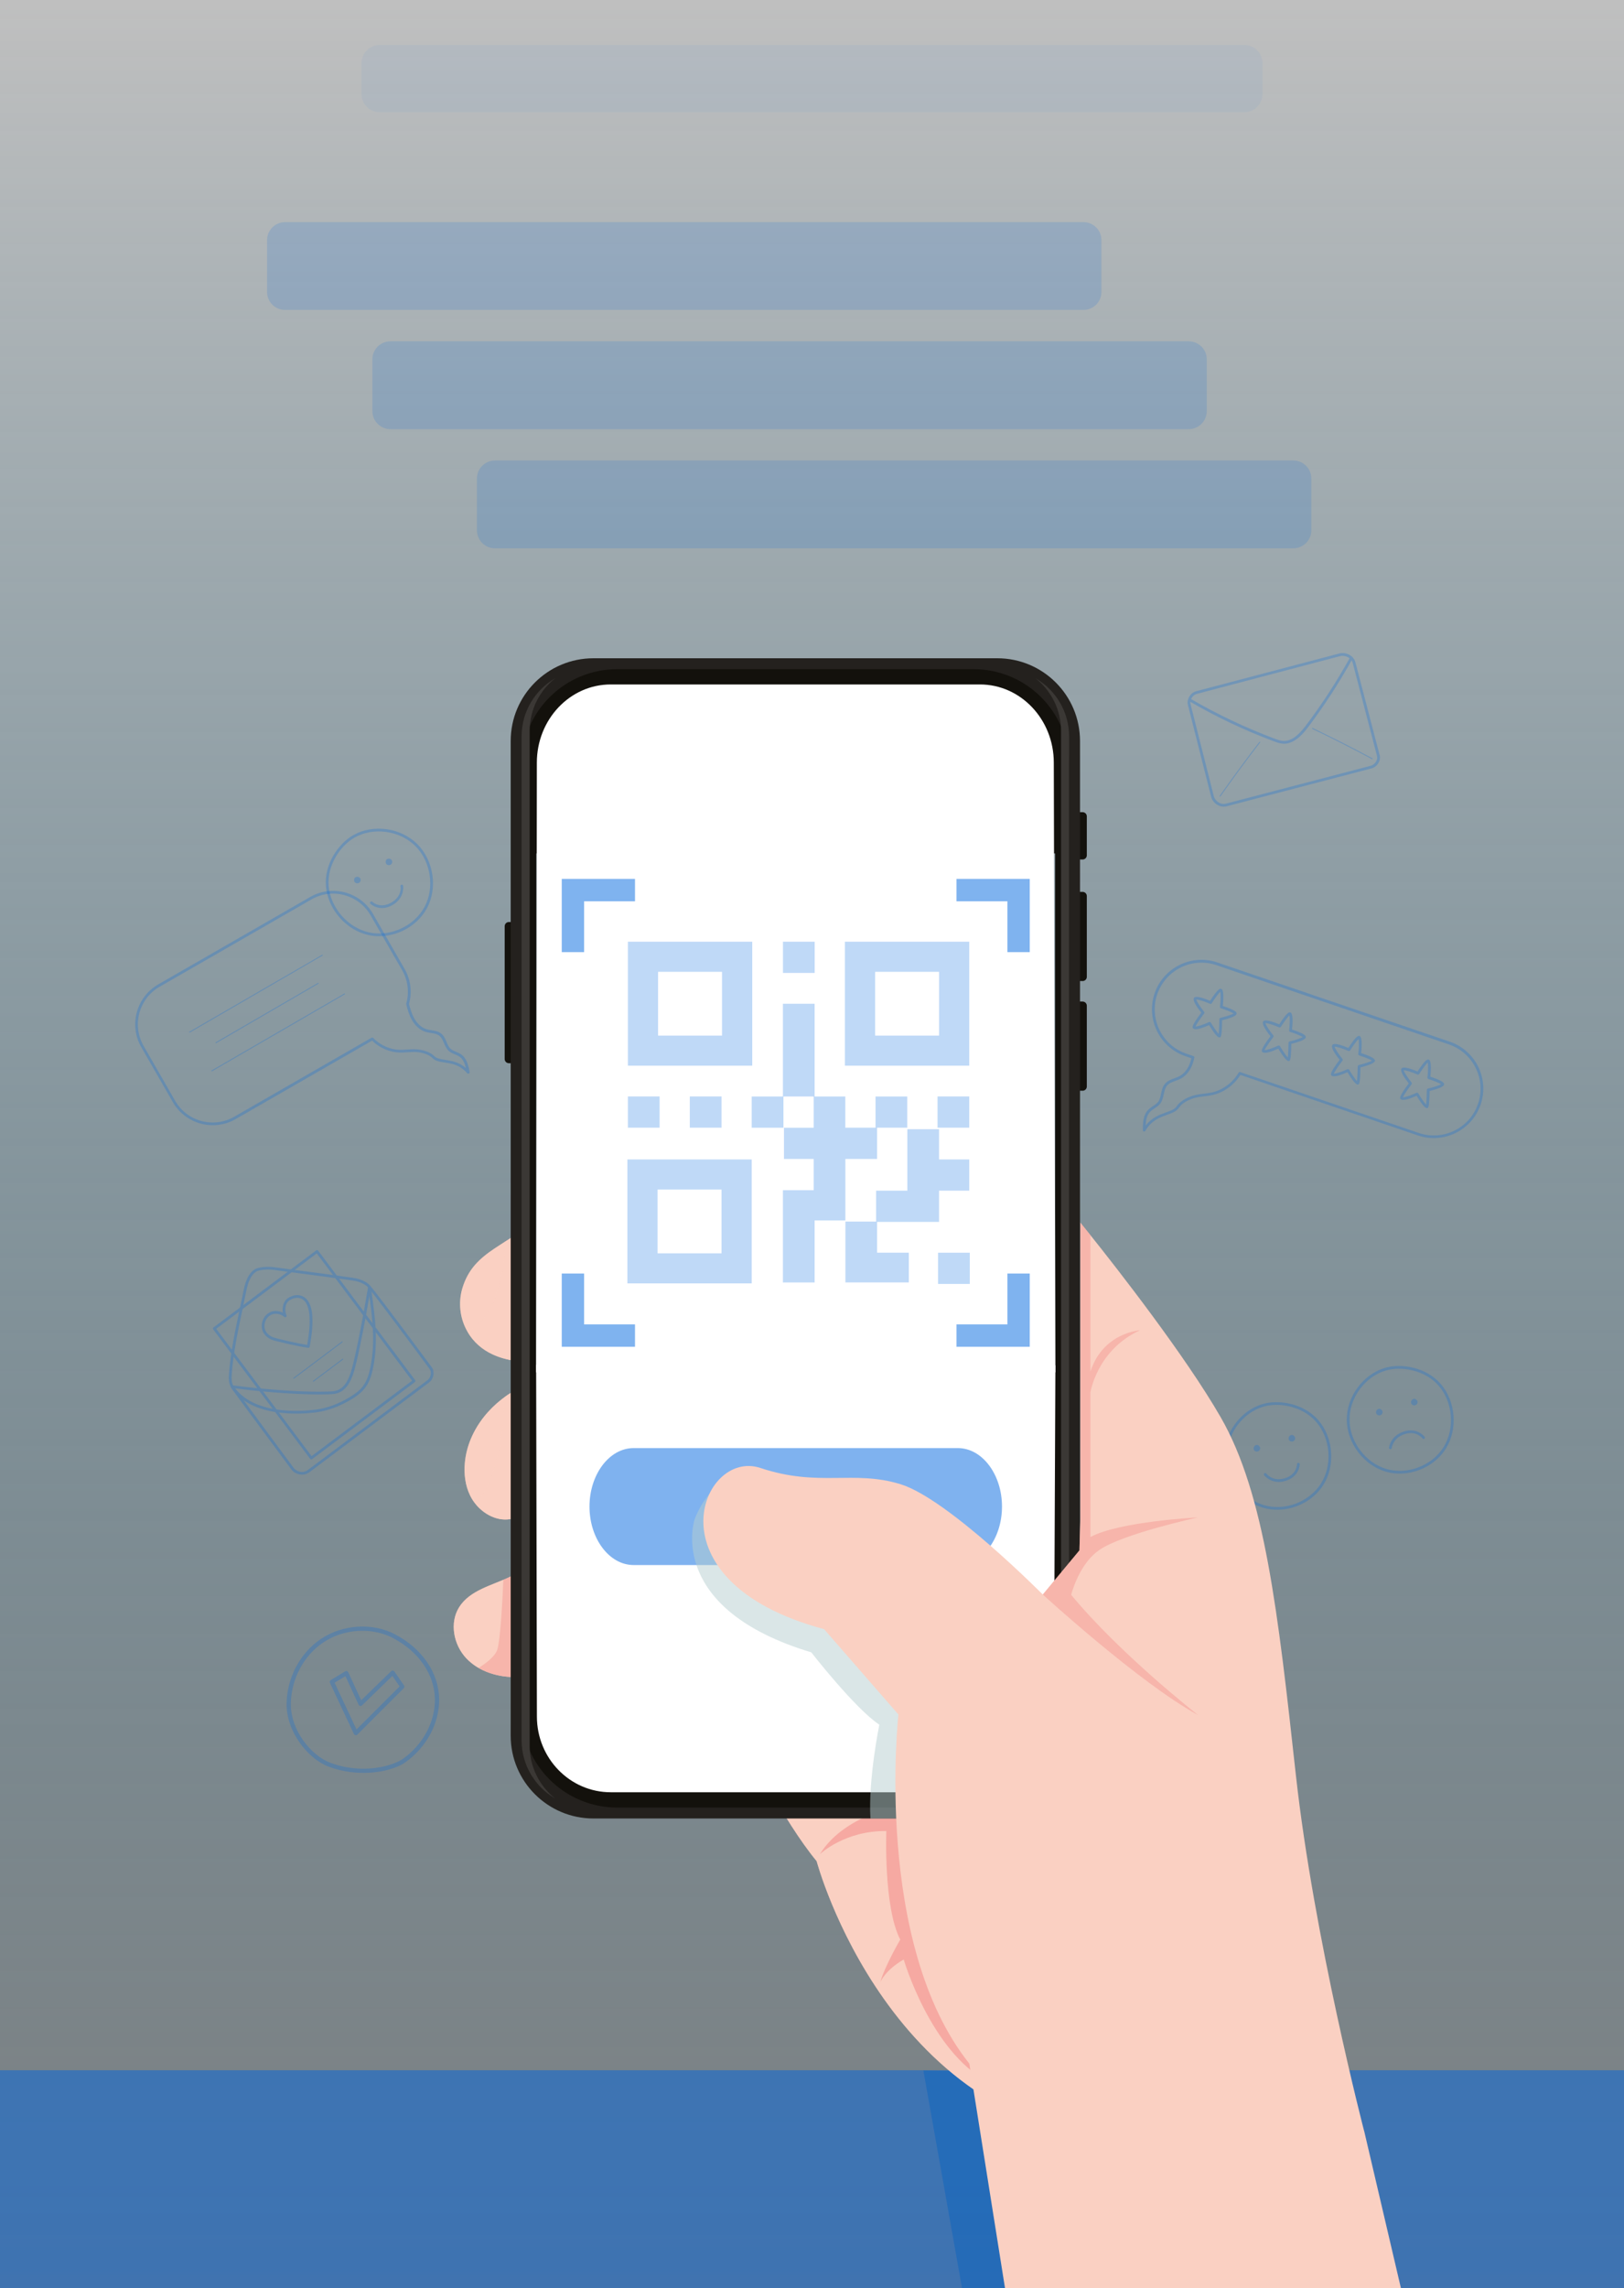 <svg width="262" height="369" viewBox="0 0 262 369" fill="none" xmlns="http://www.w3.org/2000/svg">
    <rect x="0" y="0" width="262" height="369" fill="#808080" stroke="none"/>
    <path opacity="0.5" d="M262 0H0V366.834H262V0Z" fill="url(#paint0_linear_4273_11677)"/>
    <path opacity="0.5" d="M262 333.88H0V369H262V333.88Z" fill="#0067E0"/>
    <g opacity="0.25">
        <path d="M75.646 173.132C75.646 173.132 75.638 173.136 75.633 173.14C75.543 173.184 75.434 173.162 75.369 173.084C74.222 171.745 72.906 171.542 71.742 171.36C70.924 171.234 70.218 171.122 69.751 170.628C69.192 170.039 68.002 169.718 67.132 169.666C66.669 169.64 66.193 169.675 65.734 169.705C65.323 169.736 64.898 169.766 64.479 169.753C62.86 169.714 61.245 169.012 60.029 167.83L38.018 180.487C34.469 182.527 29.919 181.297 27.881 177.745L22.799 168.895C20.76 165.343 21.989 160.791 25.539 158.751L50.047 144.66C53.597 142.62 58.146 143.85 60.185 147.402L65.266 156.252C66.258 157.98 66.517 159.985 65.989 161.909C66.171 162.632 66.405 163.459 66.799 164.183C67.292 165.092 67.998 165.729 68.781 165.976C69.041 166.058 69.314 166.101 69.604 166.149C70.158 166.24 70.733 166.331 71.197 166.708C71.621 167.054 71.833 167.553 72.036 168.033C72.222 168.466 72.396 168.878 72.712 169.16C72.95 169.372 73.253 169.497 73.577 169.632C73.85 169.744 74.136 169.861 74.391 170.039C75.287 170.663 75.564 171.793 75.768 172.898C75.785 172.993 75.742 173.084 75.659 173.132H75.646ZM25.747 159.141C22.409 161.06 21.253 165.339 23.171 168.679L28.253 177.528C30.17 180.868 34.447 182.024 37.784 180.105L59.942 167.362C60.029 167.31 60.141 167.327 60.211 167.401C61.362 168.579 62.92 169.276 64.479 169.315C64.881 169.324 65.292 169.294 65.691 169.268C66.167 169.233 66.656 169.198 67.149 169.229C68.136 169.285 69.422 169.649 70.067 170.329C70.43 170.71 71.067 170.81 71.807 170.927C72.82 171.083 74.045 171.273 75.166 172.252C74.984 171.503 74.703 170.81 74.127 170.411C73.911 170.26 73.659 170.16 73.395 170.047C73.053 169.905 72.699 169.762 72.404 169.497C72.015 169.151 71.811 168.674 71.616 168.211C71.426 167.76 71.244 167.336 70.907 167.059C70.539 166.76 70.045 166.678 69.526 166.595C69.231 166.548 68.928 166.5 68.638 166.409C67.742 166.127 66.946 165.413 66.4 164.403C65.972 163.615 65.73 162.731 65.539 161.969C65.531 161.93 65.531 161.891 65.539 161.852C66.054 160.029 65.816 158.118 64.873 156.477L59.791 147.627C57.873 144.288 53.597 143.131 50.259 145.05L25.751 159.141H25.747Z"
              fill="#0067E0"/>
        <path d="M30.616 166.526C30.581 166.548 30.534 166.535 30.516 166.5C30.495 166.465 30.508 166.418 30.542 166.4L51.965 153.986C51.999 153.965 52.047 153.978 52.064 154.012C52.086 154.047 52.073 154.094 52.038 154.112L30.616 166.526Z"
              fill="#0067E0"/>
        <path d="M34.204 172.772C34.17 172.794 34.122 172.781 34.105 172.746C34.083 172.711 34.096 172.664 34.131 172.646L55.553 160.232C55.587 160.211 55.635 160.224 55.653 160.258C55.674 160.293 55.661 160.341 55.627 160.358L34.204 172.772Z"
              fill="#0067E0"/>
        <path d="M34.871 168.233C34.837 168.254 34.789 168.241 34.772 168.207C34.75 168.172 34.763 168.124 34.798 168.107L51.303 158.521C51.337 158.5 51.385 158.513 51.402 158.547C51.424 158.582 51.411 158.63 51.376 158.647L34.871 168.233Z"
              fill="#0067E0"/>
    </g>
    <g opacity="0.25">
        <path d="M65.612 149.78C63.777 150.837 61.57 151.262 59.496 150.82C55.877 150.044 52.904 146.67 52.584 142.967C52.272 139.402 54.588 136.071 56.947 134.715C56.968 134.702 56.986 134.693 57.007 134.68C60.228 132.874 64.656 133.489 67.305 136.114C69.95 138.735 70.634 143.175 68.898 146.445C68.153 147.844 66.989 148.988 65.612 149.78ZM57.167 135.101C54.93 136.387 52.731 139.545 53.025 142.928C53.332 146.445 56.154 149.65 59.587 150.382C63.024 151.119 66.855 149.334 68.504 146.237C70.153 143.136 69.504 138.917 66.993 136.43C64.478 133.944 60.28 133.355 57.224 135.07C57.206 135.079 57.185 135.092 57.167 135.105V135.101Z"
              fill="#0067E0"/>
        <path d="M62.366 138.61C62.539 138.458 62.812 138.445 63.002 138.549C63.163 138.636 63.275 138.8 63.279 138.982C63.284 139.164 63.184 139.359 63.015 139.459C62.769 139.606 62.427 139.524 62.292 139.298C62.158 139.073 62.215 138.74 62.366 138.61Z"
              fill="#0067E0"/>
        <path d="M57.276 141.533C57.449 141.382 57.722 141.369 57.912 141.473C58.072 141.559 58.185 141.724 58.189 141.906C58.198 142.088 58.094 142.283 57.925 142.382C57.678 142.53 57.336 142.447 57.202 142.222C57.068 141.997 57.124 141.663 57.276 141.533Z"
              fill="#0067E0"/>
        <path d="M63.344 145.952C61.228 147.169 59.773 145.774 59.76 145.757C59.674 145.67 59.674 145.531 59.76 145.44C59.847 145.354 59.985 145.354 60.076 145.44C60.124 145.488 61.31 146.61 63.128 145.566C64.946 144.522 64.608 142.954 64.604 142.937C64.582 142.815 64.665 142.703 64.786 142.681C64.907 142.66 65.019 142.742 65.041 142.863C65.041 142.88 65.335 144.808 63.349 145.947L63.344 145.952Z"
              fill="#0067E0"/>
    </g>
    <g opacity="0.25">
        <path d="M221.225 123.939L197.946 130.024C196.647 130.367 195.617 129.37 195.405 128.556L191.639 113.669C191.431 112.872 191.973 111.741 192.981 111.477L216.078 105.391C217.061 105.135 218.368 105.655 218.671 106.82L222.593 121.838C222.796 122.609 222.251 123.674 221.225 123.943V123.939ZM216.191 105.82L193.094 111.906C192.358 112.096 191.916 112.975 192.068 113.556L195.834 128.443C195.972 128.972 196.721 129.886 197.833 129.596L221.112 123.51C221.879 123.311 222.307 122.505 222.16 121.95L218.238 106.933C218.009 106.054 216.966 105.62 216.191 105.824V105.82Z"
              fill="#0067E0"/>
        <path d="M207.906 119.85C207.612 119.928 207.305 119.962 206.984 119.941C206.447 119.91 205.932 119.715 205.517 119.56C200.794 117.792 196.206 115.618 191.873 113.097C191.765 113.036 191.73 112.898 191.791 112.794C191.851 112.685 191.99 112.651 192.094 112.711C196.405 115.219 200.972 117.385 205.668 119.139C206.157 119.321 206.569 119.464 207.006 119.49C208.534 119.581 209.776 118.204 210.689 116.995C213.317 113.513 215.711 109.822 217.806 106.023C217.866 105.915 218 105.876 218.109 105.937C218.217 105.997 218.256 106.132 218.195 106.24C216.087 110.056 213.681 113.768 211.044 117.264C210.248 118.321 209.205 119.499 207.898 119.841L207.906 119.85Z"
              fill="#0067E0"/>
        <path d="M196.851 128.478C196.851 128.478 196.808 128.478 196.79 128.465C196.756 128.443 196.747 128.396 196.773 128.361C198.829 125.424 200.985 122.496 203.179 119.655C203.205 119.62 203.253 119.616 203.283 119.642C203.313 119.668 203.322 119.715 203.296 119.746C201.101 122.583 198.95 125.511 196.894 128.443C196.885 128.456 196.868 128.469 196.851 128.474V128.478Z"
              fill="#0067E0"/>
        <path d="M221.398 122.44C221.398 122.44 221.363 122.44 221.346 122.436C218.191 120.738 214.948 119.096 211.715 117.55C211.676 117.533 211.663 117.489 211.68 117.45C211.698 117.411 211.741 117.398 211.78 117.416C215.013 118.962 218.255 120.608 221.415 122.306C221.45 122.323 221.463 122.371 221.446 122.406C221.437 122.423 221.42 122.436 221.398 122.44Z"
              fill="#0067E0"/>
    </g>
    <g opacity="0.25">
        <path d="M184.38 182.285C184.367 181.081 184.423 179.829 185.237 178.988C185.471 178.75 185.744 178.568 186.012 178.391C186.328 178.183 186.627 177.983 186.834 177.711C187.112 177.347 187.211 176.875 187.319 176.372C187.436 175.822 187.557 175.259 187.93 174.804C188.336 174.315 188.921 174.098 189.488 173.89C189.774 173.786 190.068 173.678 190.323 173.535C191.107 173.106 191.721 172.287 192.055 171.218C192.111 171.04 192.159 170.862 192.202 170.667L191.254 170.343C187.09 168.922 184.852 164.378 186.272 160.207C187.692 156.04 192.232 153.8 196.401 155.221L233.895 167.999C238.059 169.42 240.297 173.964 238.877 178.135C237.457 182.302 232.917 184.541 228.748 183.121L200.119 173.362C199.093 174.995 197.427 176.199 195.63 176.602C195.184 176.701 194.734 176.758 194.293 176.81C193.799 176.87 193.288 176.931 192.804 177.057C191.89 177.29 190.691 177.879 190.224 178.62C189.834 179.235 189.111 179.495 188.276 179.798C187.081 180.232 185.726 180.721 184.787 182.38C184.739 182.467 184.636 182.51 184.536 182.484C184.532 182.484 184.523 182.484 184.519 182.48C184.432 182.449 184.367 182.367 184.367 182.272L184.38 182.285ZM196.258 155.659C192.323 154.32 188.033 156.43 186.696 160.367C185.358 164.304 187.466 168.597 191.401 169.935L192.535 170.321C192.639 170.356 192.704 170.464 192.682 170.572C192.626 170.854 192.561 171.114 192.483 171.361C192.111 172.539 191.423 173.453 190.54 173.933C190.254 174.089 189.942 174.202 189.644 174.315C189.107 174.514 188.601 174.7 188.272 175.094C187.969 175.463 187.865 175.952 187.752 176.467C187.64 176.992 187.527 177.537 187.185 177.983C186.93 178.317 186.588 178.547 186.254 178.767C185.995 178.936 185.752 179.097 185.553 179.305C185.012 179.859 184.865 180.673 184.83 181.531C185.813 180.236 187.081 179.777 188.129 179.396C188.886 179.123 189.544 178.884 189.851 178.399C190.388 177.55 191.67 176.905 192.695 176.641C193.206 176.511 193.734 176.446 194.241 176.381C194.669 176.329 195.111 176.272 195.535 176.182C197.271 175.796 198.877 174.605 199.829 172.998C199.881 172.907 199.993 172.868 200.093 172.903L228.891 182.718C232.826 184.056 237.115 181.947 238.453 178.009C239.79 174.072 237.682 169.78 233.748 168.441L196.253 155.663L196.258 155.659Z"
              fill="#0067E0"/>
        <path d="M225.956 177.256C225.84 177.13 225.627 176.896 227.281 174.726C226.22 173.401 225.84 172.582 226.147 172.287C226.471 171.975 227.675 172.383 228.692 172.807C229.263 171.915 229.982 170.919 230.35 170.867C230.441 170.854 230.527 170.88 230.592 170.94C230.939 171.256 230.852 172.694 230.757 173.643C232.969 174.366 232.973 174.713 232.977 174.847C232.977 174.99 232.986 175.371 230.64 175.952C230.592 178.676 230.441 178.694 230.233 178.715C230.107 178.728 229.774 178.767 228.541 176.727C227.636 177.134 226.588 177.511 226.121 177.355C226.056 177.334 226.004 177.299 225.961 177.256H225.956ZM228.813 176.333C229.237 177.048 229.783 177.845 230.073 178.157C230.133 177.706 230.177 176.692 230.194 175.779C230.194 175.679 230.268 175.588 230.363 175.566C231.216 175.363 232.194 175.046 232.475 174.86C232.203 174.661 231.263 174.284 230.441 174.02C230.337 173.985 230.276 173.89 230.289 173.782C230.398 172.842 230.428 171.742 230.328 171.373C230.051 171.612 229.441 172.456 228.96 173.21C228.9 173.301 228.783 173.34 228.683 173.297C227.714 172.881 226.744 172.582 226.471 172.616C226.506 172.889 227.056 173.756 227.731 174.587C227.796 174.665 227.796 174.782 227.731 174.865C227.125 175.653 226.467 176.619 226.337 176.965C226.649 176.978 227.601 176.671 228.519 176.246C228.571 176.22 228.631 176.22 228.683 176.238C228.731 176.255 228.774 176.29 228.805 176.333H228.813Z"
              fill="#0067E0"/>
        <path d="M214.797 173.453C214.68 173.327 214.468 173.093 216.122 170.923C215.061 169.598 214.68 168.779 214.988 168.485C215.312 168.173 216.516 168.58 217.533 169.004C218.104 168.112 218.823 167.116 219.191 167.064C219.282 167.051 219.368 167.077 219.433 167.137C219.779 167.454 219.693 168.892 219.598 169.84C221.809 170.564 221.814 170.91 221.818 171.045C221.818 171.187 221.827 171.569 219.481 172.149C219.433 174.874 219.282 174.891 219.074 174.913C218.948 174.926 218.615 174.965 217.381 172.924C216.477 173.332 215.429 173.708 214.962 173.552C214.897 173.531 214.845 173.496 214.802 173.453H214.797ZM217.658 172.53C218.083 173.245 218.628 174.042 218.918 174.354C218.979 173.903 219.022 172.89 219.039 171.976C219.039 171.876 219.113 171.785 219.208 171.764C220.061 171.56 221.039 171.244 221.32 171.058C221.048 170.858 220.108 170.481 219.286 170.217C219.182 170.183 219.121 170.087 219.134 169.979C219.243 169.039 219.273 167.939 219.173 167.571C218.896 167.809 218.286 168.653 217.81 169.407C217.749 169.498 217.632 169.537 217.533 169.494C216.563 169.078 215.594 168.779 215.321 168.814C215.356 169.087 215.905 169.953 216.581 170.785C216.646 170.863 216.646 170.98 216.581 171.062C215.975 171.85 215.317 172.816 215.187 173.163C215.498 173.176 216.451 172.868 217.368 172.444C217.42 172.418 217.481 172.418 217.533 172.435C217.58 172.452 217.624 172.487 217.654 172.53H217.658Z"
              fill="#0067E0"/>
        <path d="M203.642 169.654C203.526 169.528 203.313 169.294 204.967 167.124C203.906 165.799 203.526 164.98 203.833 164.686C204.158 164.374 205.361 164.781 206.378 165.206C206.949 164.313 207.668 163.317 208.036 163.265C208.127 163.252 208.213 163.278 208.278 163.339C208.625 163.655 208.538 165.093 208.443 166.041C210.655 166.765 210.659 167.111 210.663 167.246C210.663 167.389 210.672 167.77 208.326 168.35C208.278 171.075 208.127 171.092 207.919 171.114C207.794 171.127 207.46 171.166 206.227 169.126C205.322 169.533 204.274 169.91 203.807 169.754C203.742 169.732 203.69 169.697 203.647 169.654H203.642ZM206.499 168.727C206.923 169.442 207.469 170.239 207.759 170.551C207.819 170.1 207.863 169.087 207.88 168.173C207.88 168.073 207.954 167.982 208.049 167.96C208.902 167.757 209.88 167.441 210.161 167.254C209.889 167.055 208.949 166.678 208.127 166.414C208.023 166.379 207.962 166.284 207.975 166.176C208.084 165.236 208.114 164.136 208.014 163.767C207.737 164.006 207.127 164.85 206.646 165.604C206.586 165.695 206.469 165.734 206.369 165.691C205.4 165.275 204.43 164.976 204.158 165.011C204.192 165.283 204.742 166.15 205.417 166.981C205.482 167.059 205.482 167.176 205.417 167.259C204.811 168.047 204.153 169.013 204.023 169.359C204.335 169.372 205.287 169.065 206.205 168.64C206.257 168.614 206.317 168.614 206.369 168.632C206.417 168.649 206.46 168.684 206.491 168.727H206.499Z"
              fill="#0067E0"/>
        <path d="M192.483 165.851C192.366 165.726 192.154 165.492 193.808 163.322C192.747 161.996 192.366 161.178 192.674 160.883C192.998 160.571 194.202 160.978 195.219 161.403C195.79 160.51 196.509 159.514 196.877 159.462C196.968 159.449 197.054 159.475 197.119 159.536C197.465 159.852 197.379 161.29 197.284 162.239C199.496 162.962 199.5 163.309 199.504 163.443C199.504 163.586 199.513 163.967 197.167 164.547C197.119 167.272 196.968 167.289 196.76 167.311C196.634 167.324 196.301 167.363 195.067 165.323C194.163 165.73 193.115 166.107 192.648 165.951C192.583 165.929 192.531 165.895 192.488 165.851H192.483ZM195.344 164.924C195.769 165.639 196.314 166.436 196.604 166.748C196.665 166.297 196.708 165.284 196.725 164.37C196.725 164.27 196.799 164.179 196.894 164.158C197.747 163.954 198.725 163.638 199.006 163.452C198.734 163.252 197.794 162.876 196.972 162.611C196.868 162.577 196.807 162.481 196.82 162.373C196.929 161.433 196.959 160.333 196.859 159.965C196.582 160.203 195.972 161.048 195.496 161.801C195.435 161.892 195.318 161.931 195.219 161.888C194.249 161.472 193.28 161.173 193.007 161.208C193.042 161.481 193.591 162.347 194.267 163.179C194.332 163.257 194.332 163.374 194.267 163.456C193.661 164.244 193.003 165.21 192.873 165.557C193.184 165.57 194.137 165.262 195.054 164.838C195.106 164.812 195.167 164.812 195.219 164.829C195.267 164.846 195.31 164.881 195.34 164.924H195.344Z"
              fill="#0067E0"/>
    </g>
    <g opacity="0.25">
        <path d="M208.499 243.143C206.975 243.58 205.339 243.619 203.819 243.182C200.266 242.151 197.556 238.569 197.521 234.843C197.487 231.114 200.127 227.506 203.664 226.449C206.282 225.669 210.33 226.31 212.689 229.039C215.117 231.85 215.468 236.338 213.507 239.474C212.381 241.271 210.537 242.562 208.503 243.143H208.499ZM203.789 226.878C200.434 227.878 197.928 231.305 197.963 234.839C197.997 238.374 200.569 241.774 203.941 242.753C207.308 243.727 211.256 242.216 213.122 239.236C214.987 236.26 214.654 231.998 212.347 229.329C210.109 226.743 206.265 226.128 203.785 226.873L203.789 226.878Z"
              fill="#0067E0"/>
        <path d="M202.746 233.032C202.517 233.054 202.318 233.236 202.261 233.444C202.209 233.621 202.253 233.816 202.378 233.946C202.504 234.076 202.711 234.137 202.902 234.089C203.179 234.016 203.356 233.712 203.291 233.461C203.227 233.21 202.945 233.015 202.746 233.032Z"
              fill="#0067E0"/>
        <path d="M208.391 231.417C208.161 231.439 207.962 231.621 207.906 231.829C207.854 232.006 207.897 232.201 208.023 232.331C208.148 232.461 208.356 232.522 208.546 232.474C208.823 232.4 209.001 232.097 208.936 231.846C208.871 231.595 208.59 231.4 208.391 231.417Z"
              fill="#0067E0"/>
        <path d="M207.33 238.85C205.127 239.482 203.949 237.932 203.936 237.919C203.863 237.819 203.884 237.68 203.984 237.607C204.083 237.533 204.222 237.555 204.296 237.654C204.339 237.711 205.313 238.967 207.209 238.426C209.221 237.849 209.243 236.216 209.243 236.147C209.243 236.026 209.343 235.926 209.464 235.922C209.585 235.922 209.685 236.022 209.689 236.143C209.689 236.164 209.676 238.179 207.33 238.85Z"
              fill="#0067E0"/>
        <path d="M228.25 237.312C226.726 237.75 225.09 237.789 223.571 237.347C220.017 236.316 217.307 232.734 217.273 229.009C217.238 225.279 219.879 221.671 223.415 220.614C223.437 220.605 223.458 220.601 223.484 220.592C226.099 219.843 230.103 220.497 232.44 223.204C234.868 226.016 235.219 230.499 233.258 233.639C232.133 235.437 230.289 236.727 228.254 237.308L228.25 237.312ZM223.545 221.043C220.19 222.044 217.684 225.47 217.719 229.004C217.753 232.539 220.324 235.943 223.696 236.918C227.064 237.893 231.012 236.381 232.882 233.401C234.747 230.425 234.414 226.163 232.107 223.495C229.891 220.93 226.094 220.307 223.61 221.021C223.588 221.026 223.567 221.034 223.545 221.039V221.043Z"
              fill="#0067E0"/>
        <path d="M222.498 227.202C222.268 227.224 222.069 227.406 222.013 227.614C221.961 227.791 222.004 227.986 222.13 228.116C222.255 228.246 222.463 228.307 222.653 228.259C222.93 228.185 223.108 227.882 223.043 227.631C222.978 227.38 222.697 227.185 222.498 227.202Z"
              fill="#0067E0"/>
        <path d="M228.142 225.587C227.913 225.609 227.714 225.791 227.657 225.999C227.605 226.176 227.649 226.371 227.774 226.501C227.9 226.631 228.107 226.692 228.298 226.644C228.575 226.57 228.752 226.267 228.687 226.016C228.623 225.765 228.341 225.57 228.142 225.587Z"
              fill="#0067E0"/>
        <path d="M224.371 233.713C224.345 233.722 224.32 233.722 224.289 233.722C224.168 233.709 224.077 233.6 224.09 233.479C224.099 233.401 224.294 231.591 226.462 230.876C228.644 230.153 229.83 231.712 229.843 231.725C229.916 231.825 229.895 231.963 229.795 232.037C229.696 232.11 229.557 232.089 229.483 231.989C229.445 231.933 228.471 230.672 226.601 231.296C224.705 231.924 224.536 233.505 224.536 233.518C224.527 233.613 224.462 233.687 224.376 233.713H224.371Z"
              fill="#0067E0"/>
    </g>
    <g opacity="0.25">
        <path d="M54.809 285.47C54.237 285.332 53.662 285.159 53.086 284.946C49.697 283.694 46.134 279.263 46.238 274.663C46.329 270.527 48.437 266.572 51.74 264.345C55.281 261.954 60.12 261.656 63.786 263.605C68.154 265.926 70.794 269.825 70.85 274.031C70.898 277.903 68.812 281.806 65.401 284.219C63.596 285.496 59.323 286.566 54.813 285.47H54.809ZM61.102 263.319C58.107 262.591 54.739 263.146 52.121 264.913C49 267.018 47.008 270.76 46.922 274.681C46.827 278.986 50.155 283.131 53.324 284.305C58.665 286.28 63.496 284.725 65.002 283.66C68.231 281.377 70.21 277.691 70.162 274.039C70.11 270.089 67.608 266.416 63.462 264.211C62.717 263.817 61.925 263.518 61.102 263.319Z"
              fill="#0067E0"/>
        <path d="M57.328 279.84C57.228 279.814 57.142 279.749 57.099 279.653L53.224 271.393C53.151 271.233 53.207 271.047 53.359 270.956L55.692 269.544C55.774 269.492 55.878 269.479 55.969 269.509C56.06 269.539 56.138 269.604 56.181 269.691L58.272 274.213L63.111 269.517C63.184 269.448 63.284 269.414 63.384 269.422C63.483 269.431 63.574 269.487 63.63 269.569L65.184 271.831C65.28 271.965 65.262 272.151 65.145 272.268L57.648 279.753C57.57 279.831 57.458 279.866 57.35 279.848C57.341 279.848 57.337 279.848 57.328 279.844V279.84ZM53.978 271.38L57.514 278.921L64.466 271.982L63.301 270.289L58.406 275.04C58.328 275.118 58.215 275.153 58.107 275.131C57.995 275.11 57.908 275.04 57.86 274.941L55.726 270.328L53.982 271.384L53.978 271.38Z"
              fill="#0067E0"/>
    </g>
    <g opacity="0.25">
        <path d="M57.661 225.037C57.328 225.288 56.994 225.501 56.691 225.682C54.791 226.835 52.852 227.541 50.939 227.788C48.584 228.086 40.65 228.689 37.334 223.842C36.862 223.148 36.884 222.269 36.953 221.429C37.217 218.016 37.957 214.533 38.667 211.163C38.888 210.124 39.117 209.045 39.325 208.001C39.637 206.424 40.204 205.337 41.009 204.765C41.723 204.263 43.468 204.259 44.242 204.371C44.675 204.432 45.874 204.592 47.398 204.791C50.294 205.173 54.259 205.692 56.951 206.078C58.6 206.316 59.565 207.048 59.808 207.486C59.821 207.512 59.83 207.538 59.834 207.564L59.929 208.265C60.505 212.406 61.05 216.322 60.197 220.576C60.003 221.554 59.678 222.806 58.916 223.816C58.553 224.301 58.107 224.699 57.657 225.037H57.661ZM37.702 223.59C40.875 228.229 48.593 227.636 50.882 227.346C52.735 227.112 54.614 226.423 56.462 225.301C57.129 224.898 57.972 224.335 58.561 223.547C59.267 222.607 59.574 221.42 59.76 220.485C60.596 216.305 60.081 212.605 59.487 208.322L59.397 207.668C59.193 207.36 58.366 206.728 56.886 206.515C54.194 206.13 50.233 205.61 47.337 205.229C45.814 205.03 44.61 204.869 44.177 204.809C43.32 204.687 41.797 204.748 41.264 205.125C40.554 205.627 40.052 206.619 39.762 208.083C39.554 209.132 39.325 210.21 39.104 211.254C38.394 214.607 37.658 218.076 37.399 221.459C37.338 222.252 37.312 223.014 37.706 223.586L37.702 223.59Z"
              fill="#0067E0"/>
        <path d="M66.928 222.897L50.354 235.329C50.255 235.402 50.116 235.381 50.042 235.285L34.399 214.399C34.325 214.299 34.347 214.161 34.442 214.087L51.016 201.655C51.116 201.582 51.254 201.603 51.328 201.699L66.972 222.585C67.045 222.685 67.023 222.824 66.928 222.897ZM50.263 234.839L66.482 222.676L51.103 202.145L34.884 214.308L50.263 234.839Z"
              fill="#0067E0"/>
        <path d="M69.192 222.98L49.938 237.421C48.865 238.227 47.536 237.698 47.03 237.023C46.645 236.503 37.576 224.275 37.23 223.751C37.178 223.673 37.182 223.564 37.243 223.491C37.295 223.426 37.381 223.395 37.459 223.413C37.632 223.439 46.328 224.626 52.981 224.426C53.505 224.409 53.938 224.387 54.354 224.244C55.804 223.751 56.436 222.005 56.821 220.541C57.925 216.374 59.358 207.728 59.383 207.568C59.388 207.52 59.409 207.477 59.444 207.442C59.509 207.377 59.604 207.356 59.691 207.39C59.795 207.434 59.938 207.49 64.838 214.035C67.24 217.245 69.638 220.485 69.664 220.515C70.14 221.152 70.04 222.343 69.192 222.98ZM37.896 223.911C39.537 226.163 47.302 236.637 47.389 236.754C47.718 237.191 48.757 237.75 49.675 237.066L68.928 222.624C69.564 222.148 69.655 221.243 69.309 220.784C65.95 216.244 61.002 209.617 59.756 208.088C59.717 208.309 59.665 208.625 59.587 209.071C59.448 209.868 59.232 211.12 58.968 212.549C58.509 215.031 57.843 218.449 57.258 220.654C56.843 222.226 56.154 224.102 54.501 224.665C53.99 224.838 53.44 224.855 52.999 224.868C47.294 225.037 39.948 224.175 37.896 223.911Z"
              fill="#0067E0"/>
        <path d="M55.254 216.469L47.423 222.343C47.389 222.369 47.346 222.36 47.32 222.33C47.294 222.3 47.302 222.252 47.333 222.226L55.163 216.352C55.198 216.326 55.241 216.335 55.267 216.365C55.293 216.396 55.284 216.443 55.254 216.469Z"
              fill="#0067E0"/>
        <path d="M55.34 219.263L50.601 222.819C50.566 222.845 50.523 222.837 50.497 222.806C50.471 222.776 50.48 222.728 50.51 222.702L55.25 219.146C55.284 219.12 55.328 219.129 55.353 219.159C55.38 219.19 55.371 219.237 55.34 219.263Z"
              fill="#0067E0"/>
        <path d="M49.874 217.326C49.831 217.361 49.774 217.378 49.714 217.37C48.19 217.184 44.337 216.274 43.887 216.088C43.459 215.91 42.874 215.568 42.515 214.957C41.944 213.983 42.234 212.605 43.16 211.886C43.926 211.293 44.883 211.332 45.627 211.7C45.502 210.924 45.679 209.92 46.372 209.413C47.22 208.793 48.549 208.559 49.463 209.521C49.839 209.92 50.147 210.613 50.281 211.384C50.627 213.363 50.194 215.871 49.986 217.08L49.965 217.192C49.956 217.248 49.921 217.3 49.878 217.331L49.874 217.326ZM43.45 212.22C43.45 212.22 43.437 212.233 43.428 212.237C42.684 212.813 42.442 213.957 42.896 214.732C43.195 215.239 43.688 215.525 44.056 215.676C44.416 215.823 47.913 216.664 49.558 216.898C49.766 215.68 50.16 213.302 49.835 211.453C49.718 210.777 49.445 210.153 49.134 209.824C48.406 209.058 47.324 209.257 46.632 209.768C46.632 209.768 46.623 209.772 46.623 209.777C45.931 210.296 45.917 211.527 46.216 212.12C46.264 212.215 46.238 212.332 46.156 212.397C46.065 212.462 45.952 212.462 45.874 212.393C45.26 211.864 44.238 211.643 43.459 212.224L43.45 212.22Z"
              fill="#0067E0"/>
    </g>
    <path opacity="0.4" d="M155.197 369L148.968 333.919L160.88 334.14L170.715 369H155.197Z" fill="#0061C1"/>
    <path d="M84.49 253.04C83.801 253.5 83.091 253.924 82.347 254.279C79.399 255.683 75.806 256.441 74.071 259.204C72.478 261.738 73.175 265.286 75.235 267.456C77.291 269.626 80.421 270.544 83.412 270.471C83.767 270.462 84.13 270.432 84.49 270.38V253.036V253.04Z"
          fill="#FAD0C2"/>
    <g style="mix-blend-mode:multiply" opacity="0.5">
        <path d="M84.489 253.036C83.801 253.495 83.091 253.924 82.347 254.279C81.975 254.457 81.594 254.621 81.208 254.786C78.525 255.908 75.59 256.787 74.075 259.204C72.482 261.738 73.179 265.286 75.235 267.456C75.815 268.071 76.477 268.578 77.204 269.002C79.044 270.068 81.265 270.527 83.412 270.475C83.766 270.466 84.13 270.436 84.494 270.384V253.04L84.489 253.036Z"
              fill="#FAD0C2"/>
    </g>
    <g style="mix-blend-mode:multiply" opacity="0.5">
        <path d="M84.49 253.036C83.801 253.495 83.091 253.924 82.347 254.279C81.975 254.457 81.594 254.621 81.209 254.786C81.07 258.026 80.741 264.428 80.226 266.048C79.884 267.109 78.52 268.179 77.2 269.002C79.04 270.068 81.26 270.527 83.407 270.475C83.762 270.466 84.126 270.436 84.49 270.384V253.04V253.036Z"
              fill="#F39994"/>
    </g>
    <path d="M84.49 223.517C79.52 225.769 75.473 230.469 74.988 235.961C74.832 237.728 75.053 239.561 75.824 241.155C75.884 241.28 75.945 241.402 76.014 241.523C77.14 243.572 79.486 245.231 81.879 245.049C82.767 244.979 83.641 244.802 84.485 244.538V223.521L84.49 223.517Z"
          fill="#FAD0C2"/>
    <g style="mix-blend-mode:multiply" opacity="0.5">
        <path d="M84.49 223.513C83.377 224.015 82.312 224.639 81.321 225.371C77.889 227.909 75.365 231.699 74.988 235.962C74.833 237.729 75.058 239.561 75.824 241.155C75.88 241.281 75.945 241.402 76.014 241.523C76.231 241.917 76.495 242.299 76.798 242.654C78.049 244.144 79.949 245.192 81.879 245.045C82.767 244.975 83.641 244.798 84.49 244.534V223.513Z"
              fill="#FAD0C2"/>
    </g>
    <g style="mix-blend-mode:multiply" opacity="0.5">
        <path d="M84.49 223.513C83.377 224.015 82.312 224.639 81.321 225.371C81.343 228.793 80.936 237.2 76.798 242.654C78.049 244.144 79.949 245.192 81.88 245.045C82.767 244.975 83.641 244.798 84.49 244.534V223.513Z"
              fill="#FAD0C2"/>
    </g>
    <path d="M84.489 198.289C82.948 199.359 81.325 200.317 79.767 201.361C77.256 203.046 75.538 204.726 74.62 207.676C73.98 209.738 74.127 212.029 75.019 213.991C76.78 217.855 80.559 219.388 84.489 219.596V198.285V198.289Z"
          fill="#FAD0C2"/>
    <g style="mix-blend-mode:multiply" opacity="0.5">
        <path d="M84.489 198.285C83.507 198.965 82.494 199.606 81.485 200.247C80.91 200.611 80.334 200.984 79.767 201.361C77.256 203.046 75.538 204.726 74.62 207.676C73.98 209.733 74.127 212.029 75.019 213.991C75.148 214.277 75.291 214.55 75.443 214.81C77.339 218.076 80.849 219.401 84.489 219.601V198.289V198.285Z"
              fill="#FAD0C2"/>
    </g>
    <g style="mix-blend-mode:multiply" opacity="0.5">
        <path d="M84.49 198.285C83.507 198.965 82.494 199.606 81.486 200.247C81.382 204.497 80.451 211.969 75.447 214.81C77.343 218.076 80.854 219.401 84.494 219.601V198.289L84.49 198.285Z"
              fill="#FAD0C2"/>
    </g>
    <path d="M120.689 282.001C120.689 282.001 126.221 293.45 131.749 300.164C131.749 300.164 143.523 344.402 183.506 345.524L164.144 278.844L120.689 282.001Z"
          fill="#FAD0C2"/>
    <g style="mix-blend-mode:multiply" opacity="0.5">
        <path d="M120.689 282.001C120.689 282.001 126.221 293.449 131.753 300.163C131.753 300.163 142.782 341.603 179.744 345.285C180.974 345.41 182.224 345.488 183.51 345.523L169.083 295.836L164.148 278.839L120.689 281.997V282.001Z"
              fill="#FAD0C2"/>
    </g>
    <g style="mix-blend-mode:multiply" opacity="0.7">
        <path d="M145.237 312.811C145.237 312.811 142.67 317.216 142.012 319.716C142.055 319.599 142.8 317.745 145.795 316.021C145.795 316.021 150.107 330.774 159.326 335.708C164.477 338.463 173.113 342.37 179.74 345.28C180.969 345.406 182.22 345.484 183.506 345.519L169.079 295.832L147.211 290.694C147.211 290.694 136.48 292.141 132.264 299.05C132.385 298.933 136.316 295.234 142.995 295.303C142.995 295.303 142.514 307.553 145.233 312.807L145.237 312.811Z"
              fill="#F39994"/>
    </g>
    <path d="M225.999 369.001H162.135L157.041 336.952L156.543 333.828L156.383 332.811L178.428 328.016L204.837 322.268C206.023 322.666 220.125 343.869 220.125 343.869L226.004 368.996L225.999 369.001Z"
          fill="#FAD0C2"/>
    <path d="M82.096 148.706H83.36V171.473H82.096C81.723 171.473 81.42 171.17 81.42 170.797V149.378C81.42 149.005 81.723 148.702 82.096 148.702V148.706Z"
          fill="#13110C"/>
    <path d="M174.662 138.614H173.398V130.986H174.662C175.034 130.986 175.337 131.289 175.337 131.662V137.942C175.337 138.315 175.034 138.618 174.662 138.618V138.614Z"
          fill="#13110C"/>
    <path d="M174.662 158.214H173.398V143.838H174.662C175.034 143.838 175.337 144.141 175.337 144.514V157.543C175.337 157.916 175.034 158.219 174.662 158.219V158.214Z"
          fill="#13110C"/>
    <path d="M174.662 175.904H173.398V161.527H174.662C175.034 161.527 175.337 161.831 175.337 162.203V175.232C175.337 175.605 175.034 175.908 174.662 175.908V175.904Z"
          fill="#13110C"/>
    <path d="M160.893 106.162H95.74C88.368 106.162 82.39 112.135 82.39 119.503V279.939C82.39 287.307 88.368 293.281 95.74 293.281H160.893C168.265 293.281 174.238 287.307 174.238 279.939V119.503C174.238 112.135 168.26 106.162 160.893 106.162ZM170.265 221.334H86.489V137.613H170.265V221.334Z"
          fill="#24211E"/>
    <path d="M157.058 107.921H99.575C91.06 107.921 84.156 114.821 84.156 123.333V276.106C84.156 284.618 91.06 291.518 99.575 291.518H157.058C165.572 291.518 172.476 284.618 172.476 276.106V123.333C172.476 114.821 165.572 107.921 157.058 107.921ZM170.265 221.334H86.489V137.614H170.265V221.334Z"
          fill="#13110C"/>
    <path d="M157.798 109.684H98.83C91.697 109.684 85.914 115.462 85.914 122.592V276.851C85.914 283.981 91.697 289.759 98.83 289.759H157.798C164.932 289.759 170.715 283.981 170.715 276.851V122.592C170.715 115.462 164.932 109.684 157.798 109.684ZM170.265 221.334H86.489V137.613H170.265V221.334Z"
          fill="#13110C"/>
    <path d="M170.264 221.334L170.009 122.995C170.009 116.03 164.676 110.386 158.092 110.386H98.527C91.948 110.386 86.61 116.03 86.61 122.995L86.485 221.334H170.26H170.264Z"
          fill="white"/>
    <path d="M86.494 220.108L86.619 276.839C86.619 283.583 91.952 289.049 98.536 289.049H158.101C164.681 289.049 170.018 283.583 170.018 276.839L170.269 220.199L86.498 220.108H86.494Z"
          fill="white"/>
    <g style="mix-blend-mode:screen">
        <path d="M85.45 281.559V117.883C85.45 114.439 87.056 111.377 89.563 109.389C86.334 111.269 84.152 114.764 84.152 118.762V280.68C84.152 284.678 86.329 288.173 89.563 290.053C87.061 288.069 85.45 285.003 85.45 281.559Z"
              fill="#3B3835"/>
    </g>
    <g style="mix-blend-mode:screen">
        <path d="M171.178 281.559V117.883C171.178 114.439 169.572 111.377 167.066 109.389C170.295 111.269 172.477 114.764 172.477 118.762V280.68C172.477 284.678 170.299 288.173 167.066 290.053C169.568 288.069 171.178 285.003 171.178 281.559Z"
              fill="#3B3835"/>
    </g>
    <path opacity="0.5"
          d="M102.215 252.404H154.539C158.452 252.404 161.651 248.159 161.651 242.974C161.651 237.789 158.452 233.544 154.539 233.544H102.215C98.302 233.544 95.103 237.789 95.103 242.974C95.103 248.159 98.302 252.404 102.215 252.404Z"
          fill="#0067E0"/>
    <g style="mix-blend-mode:multiply" opacity="0.5">
        <path d="M112.041 245.096C112.621 243.528 113.478 242.064 114.573 240.799C115.928 239.24 117.867 237.919 119.923 238.174C121.183 238.33 122.308 239.067 123.235 239.937C125.97 242.502 127.295 246.179 129.178 249.428C131.797 253.941 135.632 257.744 140.168 260.322C142.116 261.43 144.185 262.318 146.072 263.518C147.959 264.722 149.7 266.303 150.574 268.365C151.409 270.349 151.375 272.58 151.323 274.733C151.21 279.506 151.093 284.279 150.981 289.053C150.976 289.287 150.968 289.521 150.964 289.754C150.951 290.344 150.938 290.928 150.92 291.517C150.92 291.673 150.912 291.838 150.912 291.994C150.903 292.414 150.881 292.852 150.834 293.28H140.432C140.038 287.039 141.861 278.155 141.861 278.155C137.909 275.521 130.883 266.485 130.883 266.485C107.942 259.581 111.803 245.872 112.045 245.096H112.041Z"
              fill="#B5CECF"/>
    </g>
    <path d="M132.944 262.739L144.942 276.509C144.942 276.509 140.843 313.336 156.383 332.815C171.922 352.294 215.602 345.186 215.602 345.186L220.121 343.869C220.121 343.869 211.957 312.547 209.057 286.225C206.161 259.902 204.053 240.951 196.942 228.58C191.232 218.648 180.095 204.423 175.918 199.2C174.892 197.913 174.29 197.177 174.29 197.177V245.166L174.143 250.043L170.572 254.34L169.667 255.432L168.23 257.16C168.23 257.16 152.955 241.744 145.315 239.379C137.675 237.01 132.147 239.907 122.663 236.745C113.179 233.588 104.228 255.051 132.935 262.743L132.944 262.739Z"
          fill="#FAD0C2"/>
    <g style="mix-blend-mode:multiply" opacity="0.5">
        <path d="M193.245 276.574C183.887 271.484 168.234 257.16 168.234 257.16L170.576 254.34L174.147 250.043L174.294 245.166V197.177C174.294 197.177 174.896 197.917 175.922 199.2V221.213C177.943 214.897 183.912 214.546 183.912 214.546C176.978 217.704 175.922 224.548 175.922 224.548V247.886C180.666 245.344 193.249 244.728 193.249 244.728C193.249 244.728 181.103 247.362 177.329 249.991C174.667 251.845 173.351 255.315 172.801 257.199C180.662 266.715 192.994 276.37 193.249 276.57L193.245 276.574Z"
              fill="#F39994"/>
    </g>
    <g opacity="0.5">
        <path d="M162.521 205.39V213.594H154.31V217.202H166.131V205.39H162.521Z" fill="#0067E0"/>
        <path d="M102.444 213.594H94.233V205.39H90.627V217.202H102.444V213.594Z" fill="#0067E0"/>
        <path d="M154.31 145.354H162.521V153.558H166.131V141.746H154.31V145.354Z" fill="#0067E0"/>
        <path d="M94.233 153.558V145.354H102.444V141.746H90.627V153.558H94.233Z" fill="#0067E0"/>
    </g>
    <path opacity="0.05"
          d="M200.755 7.255H61.245C59.631 7.255 58.323 8.564 58.323 10.179V15.169C58.323 16.783 59.631 18.092 61.245 18.092H200.755C202.369 18.092 203.677 16.783 203.677 15.169V10.179C203.677 8.564 202.369 7.255 200.755 7.255Z"
          fill="#0067E0"/>
    <path opacity="0.15"
          d="M174.788 35.826H45.991C44.385 35.826 43.083 37.129 43.083 38.737V47.075C43.083 48.683 44.385 49.986 45.991 49.986H174.788C176.395 49.986 177.697 48.683 177.697 47.075V38.737C177.697 37.129 176.395 35.826 174.788 35.826Z"
          fill="#0067E0"/>
    <path opacity="0.15"
          d="M191.782 55.05H62.985C61.379 55.05 60.076 56.353 60.076 57.961V66.299C60.076 67.906 61.379 69.21 62.985 69.21H191.782C193.388 69.21 194.691 67.906 194.691 66.299V57.961C194.691 56.353 193.388 55.05 191.782 55.05Z"
          fill="#0067E0"/>
    <path opacity="0.15"
          d="M208.65 74.269H79.854C78.247 74.269 76.945 75.572 76.945 77.179V85.518C76.945 87.125 78.247 88.428 79.854 88.428H208.65C210.257 88.428 211.559 87.125 211.559 85.518V77.179C211.559 75.572 210.257 74.269 208.65 74.269Z"
          fill="#0067E0"/>
    <g opacity="0.25">
        <path fill-rule="evenodd" clip-rule="evenodd"
              d="M101.297 151.873H121.36V171.867H101.297V151.873ZM151.34 202.032H156.456V207.07H151.34V202.032ZM141.505 202.024H146.622V206.823H136.389V197.008H141.341V192.031H146.379V182.112H151.496V186.989H156.37V192.026H151.496V197.064H141.501V202.019L141.505 202.024ZM126.316 191.953H131.268V186.915H126.476V181.878H131.268V176.84H126.394V181.878H121.273V176.84H126.308V161.879H131.424V176.836H136.376V181.873H141.25V176.836H146.366V181.873H141.501V186.911H136.385V196.83H131.424V206.832H126.308V191.953H126.316ZM151.253 176.831H156.37V181.869H151.253V176.831ZM111.287 176.831H116.404V181.869H111.287V176.831ZM101.297 176.831H106.413V181.869H101.297V176.831ZM126.316 151.873H131.433V156.911H126.316V151.873ZM101.215 186.989H121.278V206.983H101.215V186.989ZM106.089 191.849H116.404V202.132H106.089V191.849ZM136.307 151.873H156.37V171.867H136.307V151.873ZM141.185 156.733H151.5V167.016H141.185V156.733ZM106.167 156.733H116.482V167.016H106.167V156.733Z"
              fill="#0067E0"/>
    </g>
    <defs>
        <linearGradient id="paint0_linear_4273_11677" x1="131" y1="0" x2="131" y2="366.834"
                        gradientUnits="userSpaceOnUse">
            <stop stop-color="white"/>
            <stop offset="1" stop-color="#2EA9E1" stop-opacity="0.05"/>
        </linearGradient>
    </defs>
</svg>

